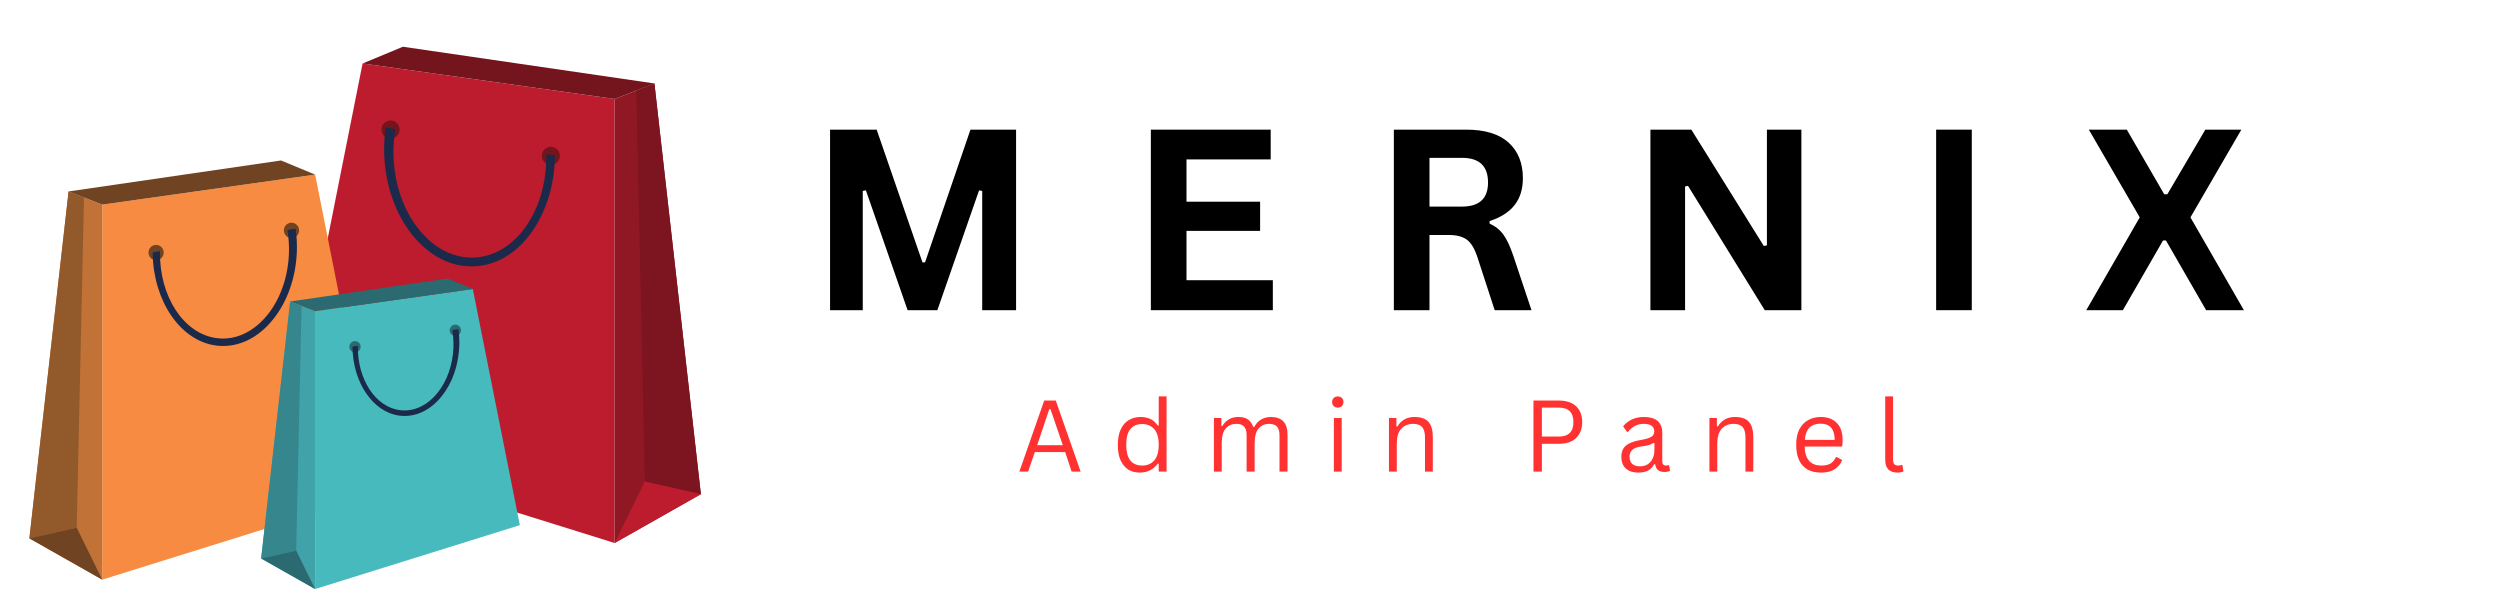 <svg xmlns="http://www.w3.org/2000/svg" xmlns:xlink="http://www.w3.org/1999/xlink" width="266" zoomAndPan="magnify" viewBox="0 0 199.5 48.75" height="65" preserveAspectRatio="xMidYMid meet" version="1.0"><defs><g/><clipPath id="516e4452d5"><path d="M 28 3.727 L 53 3.727 L 53 8 L 28 8 Z M 28 3.727 " clip-rule="nonzero"/></clipPath><clipPath id="1f63a8d0a8"><path d="M 2.273 15 L 9 15 L 9 47 L 2.273 47 Z M 2.273 15 " clip-rule="nonzero"/></clipPath><clipPath id="e529767b19"><path d="M 2.273 15 L 7 15 L 7 43 L 2.273 43 Z M 2.273 15 " clip-rule="nonzero"/></clipPath><clipPath id="73fb1d664f"><path d="M 2.273 42 L 9 42 L 9 47 L 2.273 47 Z M 2.273 42 " clip-rule="nonzero"/></clipPath><clipPath id="e34c5a2367"><path d="M 25 23 L 42 23 L 42 47.004 L 25 47.004 Z M 25 23 " clip-rule="nonzero"/></clipPath><clipPath id="d414508df9"><path d="M 20 24 L 26 24 L 26 47.004 L 20 47.004 Z M 20 24 " clip-rule="nonzero"/></clipPath><clipPath id="c06c2e032e"><path d="M 20 43 L 26 43 L 26 47.004 L 20 47.004 Z M 20 43 " clip-rule="nonzero"/></clipPath></defs><path fill="#bd1c2e" d="M 49.047 7.898 L 28.934 5.066 L 22.934 35.184 L 49.047 43.332 L 49.047 7.898 " fill-opacity="1" fill-rule="nonzero"/><path fill="#901824" d="M 55.93 39.434 L 52.223 6.66 L 49.047 7.898 L 49.047 43.332 L 55.93 39.434 " fill-opacity="1" fill-rule="nonzero"/><g clip-path="url(#516e4452d5)"><path fill="#74141d" d="M 52.223 6.66 L 32.152 3.73 L 28.934 5.066 L 49.047 7.898 L 52.223 6.66 " fill-opacity="1" fill-rule="nonzero"/></g><path fill="#7c1520" d="M 55.93 39.434 L 51.461 38.43 L 50.77 7.23 L 52.223 6.66 L 55.93 39.434 " fill-opacity="1" fill-rule="nonzero"/><path fill="#bd1c2e" d="M 51.461 38.43 L 49.047 43.332 L 55.93 39.434 Z M 51.461 38.43 " fill-opacity="1" fill-rule="nonzero"/><path fill="#74141d" d="M 43.238 12.434 C 43.238 12.832 43.559 13.156 43.957 13.156 C 44.355 13.156 44.68 12.832 44.68 12.434 C 44.68 12.035 44.355 11.711 43.957 11.711 C 43.559 11.711 43.238 12.035 43.238 12.434 " fill-opacity="1" fill-rule="nonzero"/><path fill="#74141d" d="M 30.445 10.336 C 30.445 10.734 30.766 11.059 31.164 11.059 C 31.562 11.059 31.887 10.734 31.887 10.336 C 31.887 9.938 31.562 9.613 31.164 9.613 C 30.766 9.613 30.445 9.938 30.445 10.336 " fill-opacity="1" fill-rule="nonzero"/><path fill="#1b2a4a" d="M 30.66 12.379 C 30.633 11.691 30.668 10.977 30.762 10.258 C 30.766 10.234 30.777 10.215 30.793 10.203 C 30.812 10.191 30.832 10.188 30.855 10.191 L 31.473 10.293 C 31.516 10.297 31.543 10.34 31.539 10.383 C 31.422 11.113 31.379 11.844 31.406 12.559 C 31.5 14.766 32.219 16.812 33.441 18.324 C 34.656 19.828 36.215 20.617 37.84 20.551 C 37.988 20.547 38.137 20.531 38.281 20.512 C 41.355 20.082 43.641 16.59 43.594 12.391 C 43.594 12.367 43.602 12.344 43.621 12.328 C 43.637 12.312 43.66 12.305 43.684 12.309 L 44.215 12.398 C 44.254 12.402 44.285 12.438 44.281 12.477 C 44.227 16.988 41.676 20.746 38.348 21.211 C 38.184 21.234 38.016 21.246 37.848 21.254 C 36.023 21.332 34.273 20.445 32.914 18.762 C 31.562 17.09 30.762 14.82 30.66 12.379 " fill-opacity="1" fill-rule="nonzero"/><path fill="#f68b41" d="M 8.156 16.328 L 25.148 13.934 L 30.215 39.371 L 8.156 46.254 L 8.156 16.328 " fill-opacity="1" fill-rule="nonzero"/><g clip-path="url(#1f63a8d0a8)"><path fill="#c17236" d="M 2.344 42.961 L 5.473 15.277 L 8.156 16.328 L 8.156 46.254 L 2.344 42.961 " fill-opacity="1" fill-rule="nonzero"/></g><path fill="#704322" d="M 5.473 15.277 L 22.426 12.805 L 25.148 13.934 L 8.156 16.328 L 5.473 15.277 " fill-opacity="1" fill-rule="nonzero"/><g clip-path="url(#e529767b19)"><path fill="#92592b" d="M 2.344 42.961 L 6.121 42.113 L 6.703 15.758 L 5.473 15.277 L 2.344 42.961 " fill-opacity="1" fill-rule="nonzero"/></g><g clip-path="url(#73fb1d664f)"><path fill="#704322" d="M 6.121 42.113 L 8.156 46.254 L 2.344 42.961 Z M 6.121 42.113 " fill-opacity="1" fill-rule="nonzero"/></g><path fill="#704322" d="M 13.062 20.156 C 13.062 20.492 12.793 20.766 12.457 20.766 C 12.121 20.766 11.848 20.492 11.848 20.156 C 11.848 19.816 12.121 19.543 12.457 19.543 C 12.793 19.543 13.062 19.816 13.062 20.156 " fill-opacity="1" fill-rule="nonzero"/><path fill="#704322" d="M 23.867 18.383 C 23.867 18.723 23.598 18.996 23.262 18.996 C 22.926 18.996 22.652 18.723 22.652 18.383 C 22.652 18.047 22.926 17.773 23.262 17.773 C 23.598 17.773 23.867 18.047 23.867 18.383 " fill-opacity="1" fill-rule="nonzero"/><path fill="#1b2a4a" d="M 23.688 20.109 C 23.711 19.527 23.68 18.926 23.602 18.316 C 23.598 18.301 23.59 18.281 23.574 18.273 C 23.559 18.262 23.543 18.258 23.523 18.262 L 23 18.348 C 22.965 18.352 22.941 18.387 22.945 18.422 C 23.043 19.043 23.082 19.66 23.055 20.262 C 22.98 22.125 22.371 23.855 21.34 25.129 C 20.312 26.402 18.996 27.07 17.625 27.012 C 17.5 27.008 17.375 26.996 17.25 26.977 C 14.652 26.613 12.723 23.664 12.766 20.117 C 12.766 20.098 12.758 20.078 12.742 20.066 C 12.727 20.055 12.707 20.047 12.688 20.051 L 12.238 20.125 C 12.203 20.129 12.184 20.16 12.184 20.191 C 12.227 24.004 14.383 27.176 17.195 27.566 C 17.332 27.586 17.477 27.602 17.617 27.605 C 19.156 27.672 20.637 26.922 21.781 25.5 C 22.926 24.086 23.602 22.172 23.688 20.109 " fill-opacity="1" fill-rule="nonzero"/><g clip-path="url(#e34c5a2367)"><path fill="#46babd" d="M 25.145 24.836 L 37.73 23.062 L 41.484 41.906 L 25.145 47.004 L 25.145 24.836 " fill-opacity="1" fill-rule="nonzero"/></g><g clip-path="url(#d414508df9)"><path fill="#40a3a9" d="M 20.84 44.566 L 23.156 24.059 L 25.145 24.836 L 25.145 47.004 L 20.84 44.566 " fill-opacity="1" fill-rule="nonzero"/></g><path fill="#2b6a70" d="M 23.156 24.059 L 35.715 22.227 L 37.73 23.062 L 25.145 24.836 L 23.156 24.059 " fill-opacity="1" fill-rule="nonzero"/><path fill="#36868d" d="M 20.84 44.566 L 23.637 43.938 L 24.066 24.414 L 23.156 24.059 L 20.84 44.566 " fill-opacity="1" fill-rule="nonzero"/><g clip-path="url(#c06c2e032e)"><path fill="#2b6a70" d="M 23.637 43.938 L 25.145 47.004 L 20.84 44.566 Z M 23.637 43.938 " fill-opacity="1" fill-rule="nonzero"/></g><path fill="#2b6a70" d="M 28.781 27.672 C 28.781 27.922 28.578 28.125 28.328 28.125 C 28.082 28.125 27.879 27.922 27.879 27.672 C 27.879 27.422 28.082 27.219 28.328 27.219 C 28.578 27.219 28.781 27.422 28.781 27.672 " fill-opacity="1" fill-rule="nonzero"/><path fill="#2b6a70" d="M 36.785 26.359 C 36.785 26.609 36.582 26.812 36.332 26.812 C 36.086 26.812 35.883 26.609 35.883 26.359 C 35.883 26.109 36.086 25.906 36.332 25.906 C 36.582 25.906 36.785 26.109 36.785 26.359 " fill-opacity="1" fill-rule="nonzero"/><path fill="#1b2a4a" d="M 36.648 27.637 C 36.668 27.207 36.645 26.762 36.586 26.309 L 36.566 26.277 L 36.527 26.27 L 36.141 26.332 C 36.113 26.336 36.098 26.363 36.102 26.391 C 36.172 26.848 36.199 27.305 36.184 27.75 C 36.125 29.129 35.672 30.41 34.91 31.355 C 34.152 32.297 33.172 32.793 32.156 32.75 C 32.066 32.746 31.973 32.738 31.879 32.727 C 29.957 32.457 28.527 30.273 28.559 27.645 C 28.559 27.629 28.551 27.617 28.539 27.605 C 28.531 27.598 28.516 27.59 28.5 27.594 L 28.168 27.648 C 28.145 27.652 28.125 27.676 28.129 27.699 C 28.16 30.523 29.758 32.871 31.84 33.164 C 31.941 33.176 32.051 33.188 32.152 33.191 C 33.293 33.238 34.391 32.684 35.238 31.633 C 36.086 30.586 36.586 29.164 36.648 27.637 " fill-opacity="1" fill-rule="nonzero"/><g fill="#000000" fill-opacity="1"><g transform="translate(64.364, 24.752)"><g><path d="M 4.484 0 L 1.875 0 L 1.875 -14.406 L 5.594 -14.406 L 9.25 -3.812 L 9.453 -3.812 L 13.078 -14.406 L 16.719 -14.406 L 16.719 0 L 14.016 0 L 14.016 -9.516 L 13.766 -9.562 L 10.438 0 L 8.062 0 L 4.734 -9.562 L 4.484 -9.516 Z M 4.484 0 "/></g></g></g><g fill="#000000" fill-opacity="1"><g transform="translate(89.963, 24.752)"><g><path d="M 4.719 -6.328 L 4.719 -2.391 L 11.609 -2.391 L 11.609 0 L 1.875 0 L 1.875 -14.406 L 11.438 -14.406 L 11.438 -12.031 L 4.719 -12.031 L 4.719 -8.656 L 10.594 -8.656 L 10.594 -6.328 Z M 4.719 -6.328 "/></g></g></g><g fill="#000000" fill-opacity="1"><g transform="translate(109.354, 24.752)"><g><path d="M 1.875 0 L 1.875 -14.406 L 7.656 -14.406 C 9.145 -14.406 10.27 -14.062 11.031 -13.375 C 11.789 -12.688 12.172 -11.738 12.172 -10.531 C 12.172 -9.656 11.945 -8.938 11.5 -8.375 C 11.062 -7.82 10.398 -7.398 9.516 -7.109 L 9.516 -6.906 C 9.973 -6.707 10.344 -6.41 10.625 -6.016 C 10.906 -5.629 11.172 -5.055 11.422 -4.297 L 12.859 0 L 9.922 0 L 8.516 -4.312 C 8.367 -4.738 8.203 -5.07 8.016 -5.312 C 7.836 -5.551 7.609 -5.723 7.328 -5.828 C 7.055 -5.941 6.695 -6 6.25 -6 L 4.719 -6 L 4.719 0 Z M 7.312 -8.266 C 8.695 -8.266 9.391 -8.906 9.391 -10.188 C 9.391 -11.5 8.695 -12.156 7.312 -12.156 L 4.719 -12.156 L 4.719 -8.266 Z M 7.312 -8.266 "/></g></g></g><g fill="#000000" fill-opacity="1"><g transform="translate(129.828, 24.752)"><g><path d="M 4.641 0 L 1.875 0 L 1.875 -14.406 L 5.141 -14.406 L 10.922 -5.125 L 11.172 -5.172 L 11.172 -14.406 L 13.922 -14.406 L 13.922 0 L 11 0 L 4.875 -9.922 L 4.641 -9.875 Z M 4.641 0 "/></g></g></g><g fill="#000000" fill-opacity="1"><g transform="translate(152.629, 24.752)"><g><path d="M 4.719 0 L 1.875 0 L 1.875 -14.406 L 4.719 -14.406 Z M 4.719 0 "/></g></g></g><g fill="#000000" fill-opacity="1"><g transform="translate(166.235, 24.752)"><g><path d="M 3.172 0 L 0.25 0 L 4.516 -7.406 L 0.453 -14.406 L 3.484 -14.406 L 6.469 -9.25 L 6.719 -9.25 L 9.75 -14.406 L 12.625 -14.406 L 8.562 -7.406 L 12.828 0 L 9.812 0 L 6.609 -5.562 L 6.375 -5.562 Z M 3.172 0 "/></g></g></g><g fill="#ff3131" fill-opacity="1"><g transform="translate(81.125, 37.635)"><g><path d="M 5.109 0 L 4.391 0 L 3.875 -1.562 L 1.453 -1.562 L 0.922 0 L 0.219 0 L 2.203 -5.672 L 3.125 -5.672 Z M 2.609 -4.984 L 1.641 -2.109 L 3.688 -2.109 L 2.703 -4.984 Z M 2.609 -4.984 "/></g></g></g><g fill="#ff3131" fill-opacity="1"><g transform="translate(88.733, 37.635)"><g><path d="M 2.219 0.078 C 1.875 0.078 1.57 0 1.312 -0.156 C 1.051 -0.32 0.844 -0.57 0.688 -0.906 C 0.539 -1.238 0.469 -1.648 0.469 -2.141 C 0.469 -2.629 0.547 -3.039 0.703 -3.375 C 0.859 -3.707 1.07 -3.953 1.344 -4.109 C 1.613 -4.273 1.93 -4.359 2.297 -4.359 C 2.578 -4.359 2.832 -4.305 3.062 -4.203 C 3.289 -4.098 3.488 -3.922 3.656 -3.672 L 3.734 -3.688 L 3.734 -6 L 4.359 -6 L 4.359 0 L 3.734 0 L 3.734 -0.625 L 3.656 -0.641 C 3.508 -0.43 3.316 -0.258 3.078 -0.125 C 2.836 0.008 2.551 0.078 2.219 0.078 Z M 2.422 -0.484 C 2.816 -0.484 3.133 -0.617 3.375 -0.891 C 3.613 -1.172 3.734 -1.586 3.734 -2.141 C 3.734 -2.703 3.613 -3.117 3.375 -3.391 C 3.133 -3.66 2.816 -3.797 2.422 -3.797 C 2.004 -3.797 1.688 -3.66 1.469 -3.391 C 1.25 -3.129 1.141 -2.711 1.141 -2.141 C 1.141 -1.035 1.566 -0.484 2.422 -0.484 Z M 2.422 -0.484 "/></g></g></g><g fill="#ff3131" fill-opacity="1"><g transform="translate(96.12, 37.635)"><g><path d="M 0.75 0 L 0.75 -4.281 L 1.344 -4.281 L 1.344 -3.656 L 1.422 -3.641 C 1.566 -3.879 1.742 -4.055 1.953 -4.172 C 2.16 -4.297 2.406 -4.359 2.688 -4.359 C 3.02 -4.359 3.273 -4.297 3.453 -4.172 C 3.641 -4.047 3.785 -3.844 3.891 -3.562 L 3.969 -3.562 C 4.113 -3.832 4.297 -4.031 4.516 -4.156 C 4.734 -4.289 5 -4.359 5.312 -4.359 C 5.75 -4.359 6.078 -4.238 6.297 -4 C 6.516 -3.77 6.625 -3.41 6.625 -2.922 L 6.625 0 L 5.984 0 L 5.984 -2.906 C 5.984 -3.219 5.914 -3.445 5.781 -3.594 C 5.656 -3.738 5.445 -3.812 5.156 -3.812 C 4.812 -3.812 4.531 -3.688 4.312 -3.438 C 4.102 -3.188 4 -2.781 4 -2.219 L 4 0 L 3.359 0 L 3.359 -2.906 C 3.359 -3.219 3.289 -3.445 3.156 -3.594 C 3.031 -3.738 2.828 -3.812 2.547 -3.812 C 2.203 -3.812 1.922 -3.691 1.703 -3.453 C 1.484 -3.211 1.375 -2.82 1.375 -2.281 L 1.375 0 Z M 0.75 0 "/></g></g></g><g fill="#ff3131" fill-opacity="1"><g transform="translate(105.694, 37.635)"><g><path d="M 1.062 -5.109 C 0.926 -5.109 0.816 -5.148 0.734 -5.234 C 0.648 -5.316 0.609 -5.426 0.609 -5.562 C 0.609 -5.688 0.648 -5.789 0.734 -5.875 C 0.816 -5.957 0.926 -6 1.062 -6 C 1.195 -6 1.305 -5.957 1.391 -5.875 C 1.473 -5.789 1.516 -5.688 1.516 -5.562 C 1.516 -5.426 1.473 -5.316 1.391 -5.234 C 1.305 -5.148 1.195 -5.109 1.062 -5.109 Z M 0.75 0 L 0.75 -4.281 L 1.375 -4.281 L 1.375 0 Z M 0.75 0 "/></g></g></g><g fill="#ff3131" fill-opacity="1"><g transform="translate(110.089, 37.635)"><g><path d="M 0.75 0 L 0.75 -4.281 L 1.344 -4.281 L 1.344 -3.609 L 1.422 -3.594 C 1.566 -3.844 1.75 -4.031 1.969 -4.156 C 2.195 -4.289 2.469 -4.359 2.781 -4.359 C 3.301 -4.359 3.676 -4.227 3.906 -3.969 C 4.133 -3.707 4.25 -3.301 4.25 -2.75 L 4.25 0 L 3.625 0 L 3.625 -2.734 C 3.625 -2.992 3.586 -3.203 3.516 -3.359 C 3.453 -3.516 3.348 -3.629 3.203 -3.703 C 3.066 -3.773 2.891 -3.812 2.672 -3.812 C 2.285 -3.812 1.973 -3.68 1.734 -3.422 C 1.492 -3.172 1.375 -2.766 1.375 -2.203 L 1.375 0 Z M 0.75 0 "/></g></g></g><g fill="#ff3131" fill-opacity="1"><g transform="translate(117.293, 37.635)"><g/></g></g><g fill="#ff3131" fill-opacity="1"><g transform="translate(121.512, 37.635)"><g><path d="M 2.891 -5.672 C 3.273 -5.672 3.609 -5.602 3.891 -5.469 C 4.172 -5.332 4.383 -5.133 4.531 -4.875 C 4.676 -4.613 4.75 -4.305 4.75 -3.953 C 4.75 -3.598 4.676 -3.289 4.531 -3.031 C 4.383 -2.77 4.172 -2.566 3.891 -2.422 C 3.609 -2.285 3.273 -2.219 2.891 -2.219 L 1.531 -2.219 L 1.531 0 L 0.859 0 L 0.859 -5.672 Z M 2.875 -2.797 C 3.656 -2.797 4.047 -3.18 4.047 -3.953 C 4.047 -4.723 3.656 -5.109 2.875 -5.109 L 1.531 -5.109 L 1.531 -2.797 Z M 2.875 -2.797 "/></g></g></g><g fill="#ff3131" fill-opacity="1"><g transform="translate(128.961, 37.635)"><g><path d="M 1.766 0.078 C 1.348 0.078 1.02 -0.031 0.781 -0.25 C 0.539 -0.469 0.422 -0.781 0.422 -1.188 C 0.422 -1.445 0.473 -1.66 0.578 -1.828 C 0.68 -2.004 0.844 -2.145 1.062 -2.25 C 1.281 -2.363 1.57 -2.453 1.938 -2.516 C 2.238 -2.566 2.469 -2.625 2.625 -2.688 C 2.789 -2.75 2.898 -2.82 2.953 -2.906 C 3.016 -2.988 3.047 -3.094 3.047 -3.219 C 3.047 -3.406 2.977 -3.551 2.844 -3.656 C 2.719 -3.758 2.504 -3.812 2.203 -3.812 C 1.93 -3.812 1.695 -3.754 1.5 -3.641 C 1.301 -3.535 1.117 -3.379 0.953 -3.172 L 0.875 -3.172 L 0.562 -3.609 C 0.738 -3.836 0.969 -4.02 1.25 -4.156 C 1.531 -4.289 1.848 -4.359 2.203 -4.359 C 2.711 -4.359 3.086 -4.25 3.328 -4.031 C 3.566 -3.812 3.688 -3.504 3.688 -3.109 L 3.688 -0.844 C 3.688 -0.602 3.785 -0.484 3.984 -0.484 C 4.047 -0.484 4.109 -0.492 4.172 -0.516 L 4.234 -0.5 L 4.312 -0.062 C 4.258 -0.031 4.191 -0.008 4.109 0 C 4.035 0.02 3.961 0.031 3.891 0.031 C 3.648 0.031 3.469 -0.02 3.344 -0.125 C 3.227 -0.227 3.156 -0.379 3.125 -0.578 L 3.047 -0.594 C 2.922 -0.363 2.754 -0.191 2.547 -0.078 C 2.336 0.023 2.078 0.078 1.766 0.078 Z M 1.906 -0.422 C 2.145 -0.422 2.348 -0.473 2.516 -0.578 C 2.691 -0.691 2.828 -0.848 2.922 -1.047 C 3.016 -1.242 3.062 -1.477 3.062 -1.75 L 3.062 -2.281 L 3 -2.297 C 2.895 -2.234 2.773 -2.176 2.641 -2.125 C 2.504 -2.082 2.312 -2.047 2.062 -2.016 C 1.82 -1.984 1.629 -1.93 1.484 -1.859 C 1.336 -1.785 1.234 -1.691 1.172 -1.578 C 1.109 -1.473 1.078 -1.344 1.078 -1.188 C 1.078 -0.938 1.148 -0.742 1.297 -0.609 C 1.441 -0.484 1.645 -0.422 1.906 -0.422 Z M 1.906 -0.422 "/></g></g></g><g fill="#ff3131" fill-opacity="1"><g transform="translate(135.663, 37.635)"><g><path d="M 0.75 0 L 0.75 -4.281 L 1.344 -4.281 L 1.344 -3.609 L 1.422 -3.594 C 1.566 -3.844 1.75 -4.031 1.969 -4.156 C 2.195 -4.289 2.469 -4.359 2.781 -4.359 C 3.301 -4.359 3.676 -4.227 3.906 -3.969 C 4.133 -3.707 4.25 -3.301 4.25 -2.75 L 4.25 0 L 3.625 0 L 3.625 -2.734 C 3.625 -2.992 3.586 -3.203 3.516 -3.359 C 3.453 -3.516 3.348 -3.629 3.203 -3.703 C 3.066 -3.773 2.891 -3.812 2.672 -3.812 C 2.285 -3.812 1.973 -3.68 1.734 -3.422 C 1.492 -3.172 1.375 -2.766 1.375 -2.203 L 1.375 0 Z M 0.75 0 "/></g></g></g><g fill="#ff3131" fill-opacity="1"><g transform="translate(142.867, 37.635)"><g><path d="M 4.078 -2 L 1.141 -2 C 1.16 -1.477 1.285 -1.094 1.516 -0.844 C 1.742 -0.602 2.062 -0.484 2.469 -0.484 C 2.77 -0.484 3.016 -0.535 3.203 -0.641 C 3.391 -0.754 3.535 -0.926 3.641 -1.156 L 3.719 -1.156 L 4.141 -0.922 C 4.016 -0.609 3.812 -0.363 3.531 -0.188 C 3.258 -0.008 2.906 0.078 2.469 0.078 C 2.051 0.078 1.691 0 1.391 -0.156 C 1.098 -0.32 0.867 -0.57 0.703 -0.906 C 0.547 -1.238 0.469 -1.648 0.469 -2.141 C 0.469 -2.629 0.551 -3.039 0.719 -3.375 C 0.895 -3.707 1.129 -3.953 1.422 -4.109 C 1.711 -4.273 2.047 -4.359 2.422 -4.359 C 2.973 -4.359 3.398 -4.203 3.703 -3.891 C 4.016 -3.586 4.172 -3.133 4.172 -2.531 C 4.172 -2.289 4.164 -2.129 4.156 -2.047 Z M 3.547 -2.531 C 3.535 -2.977 3.438 -3.305 3.25 -3.516 C 3.062 -3.723 2.785 -3.828 2.422 -3.828 C 2.047 -3.828 1.75 -3.723 1.531 -3.516 C 1.32 -3.305 1.195 -2.977 1.156 -2.531 Z M 3.547 -2.531 "/></g></g></g><g fill="#ff3131" fill-opacity="1"><g transform="translate(149.706, 37.635)"><g><path d="M 1.703 0.078 C 1.398 0.078 1.16 -0.004 0.984 -0.172 C 0.816 -0.348 0.734 -0.609 0.734 -0.953 L 0.734 -6 L 1.359 -6 L 1.359 -0.984 C 1.359 -0.805 1.391 -0.676 1.453 -0.594 C 1.523 -0.52 1.633 -0.484 1.781 -0.484 C 1.875 -0.484 1.961 -0.5 2.047 -0.531 L 2.109 -0.516 L 2.188 -0.016 C 2.133 0.016 2.066 0.035 1.984 0.047 C 1.898 0.066 1.805 0.078 1.703 0.078 Z M 1.703 0.078 "/></g></g></g></svg>